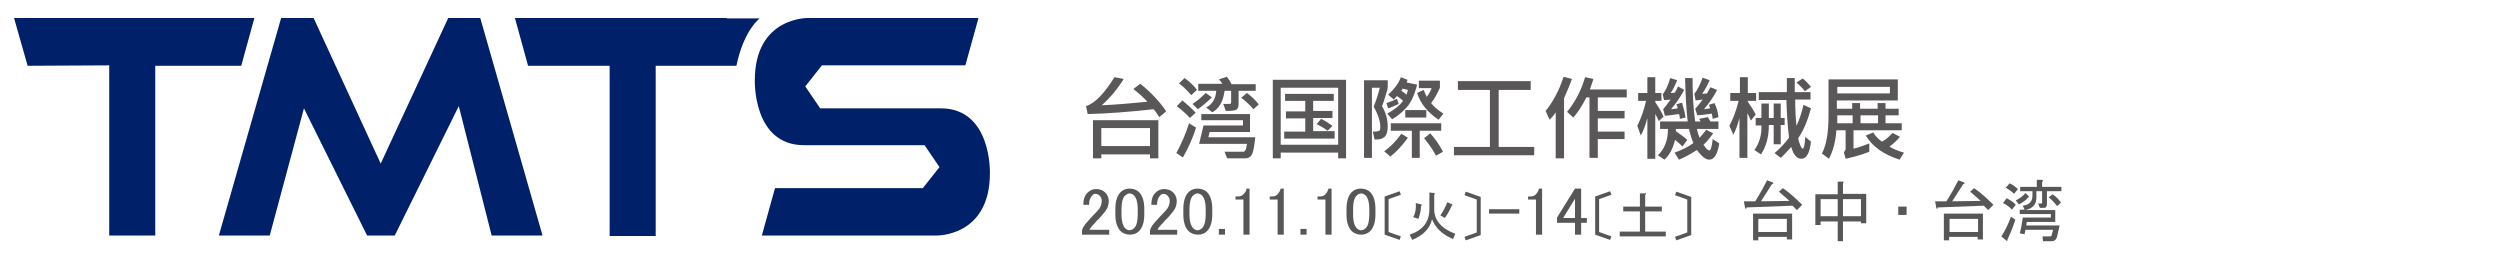 <?xml version="1.0" encoding="utf-8"?>
<!-- Generator: Adobe Illustrator 22.0.1, SVG Export Plug-In . SVG Version: 6.00 Build 0)  -->
<svg version="1.1" id="圖層_1" xmlns="http://www.w3.org/2000/svg" xmlns:xlink="http://www.w3.org/1999/xlink" x="0px" y="0px"
	 viewBox="0 0 570 58" style="enable-background:new 0 0 570 58;" xml:space="preserve">
<style type="text/css">
	.st0{fill:#002169;}
	.st1{fill:#585757;}
	.st2{fill:#595757;}
</style>
<g>
	<g>
		<polygon class="st0" points="6.3,15 3.2,4.1 58,4.1 55,15 35.4,15 35.4,53.7 24.9,53.7 24.9,14.9 		"/>
		<polygon class="st0" points="109.5,4.1 102.2,4.1 86.8,37.3 71.5,4.1 64.1,4.1 49.9,53.7 61.5,53.7 69.3,24.7 83.7,53.7 87,53.7 
			90,53.7 104.6,24.2 112.1,53.7 123.7,53.7 		"/>
		<path class="st0" d="M214.5,24.7H187l-3.4-5l3.8-4.8h32.7l3-10.8h-38.8c0,0-12.2-0.3-12.2,14.2c0,0-0.5,14.8,11.2,14.8h27.5l3.4,5
			l-3.8,4.8h-33.7l-3,10.8h39.8c0,0,12.2,0.3,12.2-14.2C225.7,39.6,226.2,24.7,214.5,24.7z"/>
		<path class="st0" d="M165.7,4.1h-1.6h-46.7l3,10.9l18.6,0v38.8h10.5V15h16v0l2.4,0c1.7-8.2,5.3-10.8,5.3-10.8H165.7z"/>
	</g>
	<g>
		<g>
			<path class="st2" d="M265.9,25.4l-1.6,1.3c-0.4-0.6-0.8-1.3-1.3-1.8c-5.4,0.6-10.4,1-15,1.1l-0.4-1.8c2-0.6,4.2-2.9,6.5-6.6
				l2.1,0.4c-1.4,2.3-3.1,4.3-5,6c2.7-0.1,6.2-0.4,10.4-0.8c-0.9-1-1.9-1.9-3.2-2.9l1.6-1.2C262.6,21.2,264.5,23.3,265.9,25.4z
				 M264.1,36.1h-1.9v-0.9h-11.1v0.9h-1.9v-8.7h14.9V36.1z M262.2,33.3v-4.1h-11.1v4.1H262.2z"/>
			<path class="st2" d="M272.7,29.1c-0.7,2.3-1.7,4.5-3,6.8l-1.5-1c1.2-2.2,2.2-4.5,2.9-6.8L272.7,29.1z M272.6,25.7l-1.3,1.2
				c-0.7-0.8-1.7-1.7-3-2.7l1.3-1.3C270.8,23.9,271.8,24.8,272.6,25.7z M272.9,20.5l-1.3,1.2c-1-1.2-2-2.1-2.8-2.7l1.3-1.2
				C271.3,18.7,272.3,19.6,272.9,20.5z M276.3,22.2c-1.1,1.1-2.2,2-3.2,2.7l-1.2-1.2c1.2-0.8,2.2-1.7,3-2.5L276.3,22.2z M286.4,20.7
				h-4v3.1c0,0.6-0.2,1-0.5,1.2c-0.3,0.2-1.1,0.3-2.4,0.3l-0.6-1.6l1.4,0c0.2,0,0.4-0.1,0.4-0.3v-2.7h-1.5c-0.3,2.5-1.3,4.1-2.8,4.9
				l-1.4-1.1c1.4-0.7,2.2-2,2.3-3.8h-4.1v-1.6h5.5c-0.3-0.5-0.6-0.8-0.8-1l1.8-0.6c0.5,0.6,0.8,1.1,1.1,1.7h5.5V20.7z M286.2,31.3
				c-0.2,1.9-0.4,3.1-0.7,3.8c-0.3,0.6-0.8,1-1.6,1l-4.1,0l-0.6-1.5l4.2,0c0.2,0,0.4-0.1,0.5-0.3c0.2-0.2,0.3-0.7,0.4-1.5h-10.9
				l1-4.2h9v-1.2h-9.5V26H285v4.1h-9.2l-0.3,1.2H286.2z M287,23.8l-1.2,1.1c-0.8-0.9-1.7-1.8-2.8-2.6l1.3-1.1
				C285.4,22,286.3,22.9,287,23.8z"/>
			<path class="st2" d="M306.9,36.1h-1.8v-1.3H292v1.3h-1.8V18.2h16.7V36.1z M305.1,33V20H292V33H305.1z M304.3,31.6h-11.5V30h4.8
				v-3h-4.4v-1.6h4.4V23H293v-1.6h11.1V23h-4.7v2.3h4.4v1.6h-4.4v3h4.9V31.6z M303.8,28.7l-1.1,1.1c-0.8-0.6-1.7-1.1-2.5-1.5l1-1.2
				C302.3,27.6,303.1,28.2,303.8,28.7z"/>
			<path class="st2" d="M316.4,20c0,0.1-0.1,0.6-0.4,1.5c-0.3,0.9-0.5,1.8-0.9,2.7c0.9,1.5,1.3,3.1,1.3,4.6c0,1.1-0.2,1.8-0.6,2.3
				c-0.4,0.4-1,0.7-1.8,0.7c-0.2,0-0.4,0-0.6,0L313,30c0.1,0,0.3,0,0.5,0c0.5,0,0.8-0.1,1-0.2s0.2-0.4,0.2-0.9
				c0-1.3-0.5-2.8-1.5-4.6c0.5-1.2,1-2.7,1.4-4.3h-1.8v16H311V18.3h5.4V20z M321,31.4c-1.3,1.8-2.6,3.2-4,4.3l-1.4-1.2
				c1.4-1,2.7-2.3,3.9-4L321,31.4z M318.9,23.7c-0.9,0.4-1.7,0.8-2.4,1l-0.4-1.2c0.9-0.3,1.7-0.6,2.4-1L318.9,23.7z M323.1,19.3
				c-0.6,2.4-1.4,4.1-2.4,5.2c-1,1.1-2.1,2-3.3,2.7l-1.1-1.3c1.6-0.9,2.8-1.8,3.6-2.9c-0.4-0.4-0.9-0.8-1.4-1.1
				c-0.3,0.3-0.5,0.6-0.7,0.8l-1.3-1.1c1.4-1.3,2.4-2.6,2.9-4l1.5,0.6c0,0.2-0.1,0.4-0.2,0.6L323.1,19.3z M328.6,29.8h-4.9v6.2h-1.8
				v-6.2h-4.8v-1.7h11.5V29.8z M321,20.5l-1.2-0.3c-0.1,0.2-0.2,0.3-0.3,0.5c0.6,0.4,1,0.7,1.2,0.9C320.8,21.2,320.9,20.8,321,20.5z
				 M325.2,26.8h-4.8v-1.7h4.8V26.8z M329.1,25.9l-1.1,1.4c-2.4-1.6-4.1-3.6-4.9-6.1l1.5-0.7c0.2,0.6,0.5,1.1,0.7,1.6
				c0.5-0.7,0.9-1.4,1.1-2h-2.9v-1.7h4.8V20c-0.6,1.3-1.2,2.5-2,3.5C326.9,24.3,327.8,25.1,329.1,25.9z M329,34.6l-1.6,0.9
				c-0.6-1.2-1.5-2.5-2.7-4l1.4-1.1C327.2,31.6,328.1,32.9,329,34.6z"/>
			<path class="st2" d="M349.8,35.4h-18.3v-1.9h8.2v-13h-7.3v-2H349v2h-7.3v13h8.1V35.4z"/>
			<path class="st2" d="M358.4,18c-0.3,0.9-0.6,1.6-0.9,2.3l-0.9,2.1v13.7h-1.9V25.6c-0.5,0.8-1,1.3-1.4,1.7l-0.9-2
				c1.7-2.1,3.1-4.7,4.1-7.8L358.4,18z M370.8,22.2h-6.5v3.1h6.1V27h-6.1v3h6.1v1.7h-6.1v4.3h-1.9V22.2h-0.7c-1,2-2,3.5-3,4.6
				l-1.4-1.3c1.8-2.2,3.2-4.8,4.1-7.9l1.9,0.4c-0.1,0.4-0.4,1.2-0.8,2.4h8.4V22.2z"/>
			<path class="st2" d="M379.3,26.6l-1.1,1c-0.3-0.7-0.6-1.3-0.8-1.6v10.2h-1.8v-9.3c-0.4,1.6-0.9,2.9-1.5,4l-0.8-2.2
				c0.8-1.6,1.5-3.5,2-5.7h-1.8v-1.8h2.1v-3.6h1.8v3.6h1.4v1.8h-1.4v0.3C378.3,24.6,378.9,25.7,379.3,26.6z M392,32.7
				c-0.4,2.4-1.1,3.7-2.3,3.7c-0.8,0-1.7-0.7-2.8-2.2c-1.7,1.1-3.1,1.8-4.1,2.2l-1-1.6c1.9-0.7,3.3-1.4,4.3-2.2
				c-0.4-0.9-0.7-1.9-1-3.2h-3l0,0.5c1.3,0.9,2.2,1.6,2.6,2l-1.1,1.5c-0.4-0.4-0.9-0.9-1.7-1.5c-0.4,1.8-1.2,3.4-2.4,4.5l-1.5-1
				c1.5-1.4,2.3-3.4,2.3-6h-1.8v-1.7h6.3c-0.3-2.4-0.5-5.7-0.6-9.9h1.7c0,3.8,0.2,7.1,0.6,9.9h1.2c0-0.2-0.2-0.4-0.3-0.6l2-0.4
				c0.1,0.2,0.3,0.6,0.6,1h1.8v1.7h-4.9c0.1,0.6,0.3,1.3,0.6,2c0.5-0.5,1-1.1,1.5-1.8l1.6,0.8c-0.7,1-1.4,1.9-2.2,2.6
				c0.6,0.9,1,1.3,1.3,1.3c0.4,0,0.6-0.9,0.8-2.6L392,32.7z M384.3,26.8l-1.3,0.3c0-0.5-0.1-0.9-0.2-1.1c-1.2,0.2-2.2,0.3-3.2,0.4
				l-0.4-1.5c0.4-0.5,1-1.2,1.7-2.2c-0.6,0.1-1.1,0.1-1.5,0.1l-0.3-1.3c0.8-1,1.3-2.3,1.7-3.7l1.6,0.5c-0.6,1.4-1.1,2.4-1.5,2.9
				c0.3,0,0.6,0,1-0.1c0.1-0.2,0.4-0.7,0.7-1.4l1.4,0.8c-0.9,1.7-1.9,3.1-3,4.4c0.5,0,0.9-0.1,1.5-0.2c0-0.3-0.1-0.6-0.3-0.9
				l1.3-0.4C383.9,24.8,384.2,25.9,384.3,26.8z M391.8,26.7l-1.3,0.4l-0.2-1.2c-1.2,0.2-2.3,0.3-3.3,0.4l-0.5-1.5
				c0.4-0.4,1-1.1,1.7-2.1c-0.5,0.1-1.1,0.1-1.6,0.2l-0.3-1.5c0.8-1,1.4-2.3,1.9-3.7l1.6,0.6c-0.4,0.9-0.9,1.9-1.7,3.1
				c0.4,0,0.8-0.1,1.1-0.1c0.3-0.6,0.6-1.1,0.8-1.4l1.5,0.6c-0.7,1.4-1.7,2.9-3,4.4c0.3,0,0.7-0.1,1.4-0.2c-0.1-0.3-0.1-0.5-0.3-0.8
				l1.3-0.4C391.4,24.5,391.7,25.6,391.8,26.7z"/>
			<path class="st2" d="M400.3,26.1l-1.1,1.4c-0.4-0.9-0.6-1.4-0.8-1.7V36h-1.8v-9.1c-0.4,1.5-0.8,2.7-1.4,3.8l-0.9-2
				c0.9-1.7,1.6-3.6,2.1-5.7h-1.9v-1.8h2.2v-3.6h1.8v3.6h1.9v1.8h-1.9v0.2C399.2,24.2,399.8,25.1,400.3,26.1z M406.9,28.5H406v4.4
				h-1.6v-4.4h-1.1c0,2.7-0.6,4.9-1.8,6.7l-1.5-1c1.1-1.5,1.7-3.4,1.6-5.6h-1.3v-1.7h1.3v-3.3h1.7v3.3h1.1v-3.3h1.6v3.3h0.9V28.5z
				 M412.9,32.3c-0.3,2.6-1,3.9-2.2,3.9c-1,0-1.8-0.9-2.3-2.7c-0.9,1-1.7,1.9-2.4,2.5l-1.4-1.1c1.3-1.1,2.4-2.3,3.3-3.5
				c-0.3-2.5-0.5-5.3-0.6-8.6H401V21h6.4l0-3.2h1.8V21h3.6v1.7h-3.5c0,2.1,0.1,4.1,0.3,6c0.7-1.5,1.2-3.1,1.6-4.8l1.7,0.8
				c-0.7,2.6-1.6,4.9-2.9,6.8c0.1,0.7,0.3,1.2,0.5,1.7c0.2,0.5,0.4,0.7,0.5,0.7c0.3,0,0.5-0.9,0.6-2.7L412.9,32.3z M412.9,19.8
				l-1.4,1c-0.4-0.6-1-1.2-1.9-2l1.4-0.9C411.6,18.3,412.2,19,412.9,19.8z"/>
			<path class="st2" d="M433.7,29.7h-11.1v4.2c0.9-0.2,2.1-0.6,3.6-1.2v1.9c-1.5,0.6-3.2,1.1-5.4,1.6l-0.4-1.5
				c0.3-0.3,0.4-0.6,0.4-0.8v-4.2h-2.1c-0.2,2.7-0.8,4.8-1.7,6.5l-1.6-1.2c1-1.9,1.5-4.7,1.5-8.5v-8.4h15.8v4.8h-13.9v1.9h3.5v-1.3
				h1.8v1.3h4v-1.3h1.8v1.3h3v1.5h-3v1.8h3.7V29.7z M422.4,28.1v-1.8h-3.5c0,0.7,0,1.3,0,1.8H422.4z M430.9,21.3v-1.5h-12v1.5H430.9
				z M428.2,28.1v-1.8h-4v1.8H428.2z M434.1,34.8l-1,1.6c-3.7-1.2-6.2-3-7.7-5.5l1.7-0.7c0.5,0.8,1.1,1.5,2,2.1
				c0.9-0.5,1.6-1.1,2.4-2l1.7,0.9c-0.7,0.8-1.5,1.6-2.4,2.2C431.5,33.9,432.7,34.4,434.1,34.8z"/>
		</g>
		<g>
			<path class="st1" d="M247,46.7c0-1.2,0.3-2.2,1-2.8c0.5-0.5,1.1-0.8,1.9-0.8c0.9,0,1.6,0.3,2.1,0.8c0.5,0.5,0.8,1.2,0.8,1.9
				c0,1-0.3,1.8-0.9,2.5c-0.6,0.7-1.1,1.4-1.8,2c-0.3,0.4-0.6,0.7-1,1.1c-0.3,0.3-0.5,0.6-0.7,1h4.5v1.1h-6.2v-1
				c0.1-0.4,0.4-1,1-1.7c1-1.1,1.8-2,2.5-2.7c0.7-0.7,1-1.5,1-2.3c0-0.5-0.2-0.9-0.5-1.2c-0.2-0.2-0.5-0.4-0.9-0.4
				c-0.3,0-0.6,0.1-0.8,0.4c-0.4,0.4-0.7,1.1-0.7,2.1H247z"/>
			<path class="st1" d="M254.3,47.7c0-1.8,0.4-3.1,1.2-3.9c0.6-0.6,1.3-0.8,2.1-0.8c0.8,0,1.6,0.3,2.1,0.8c0.8,0.8,1.2,2.1,1.2,3.9
				v1.2c0,1.7-0.4,3-1.2,3.8c-0.6,0.6-1.3,0.8-2.1,0.8c-0.8,0-1.6-0.3-2.1-0.8c-0.8-0.8-1.2-2.1-1.2-3.8V47.7z M256.5,44.6
				c-0.5,0.5-0.8,1.5-0.8,3v1.4c0,1.4,0.3,2.4,0.8,3c0.3,0.3,0.7,0.5,1,0.5c0.4,0,0.8-0.2,1.1-0.5c0.5-0.5,0.8-1.5,0.8-3v-1.4
				c0-1.5-0.3-2.4-0.8-3c-0.3-0.3-0.7-0.5-1.1-0.5C257.2,44.1,256.9,44.3,256.5,44.6z"/>
			<path class="st1" d="M262.5,46.7c0-1.2,0.3-2.2,1-2.8c0.5-0.5,1.1-0.8,1.9-0.8c0.9,0,1.6,0.3,2.1,0.8c0.5,0.5,0.8,1.2,0.8,1.9
				c0,1-0.3,1.8-0.9,2.5c-0.6,0.7-1.1,1.4-1.8,2c-0.3,0.4-0.6,0.7-1,1.1c-0.3,0.3-0.5,0.6-0.7,1h4.5v1.1h-6.2v-1
				c0.1-0.4,0.4-1,1-1.7c1-1.1,1.8-2,2.5-2.7c0.7-0.7,1-1.5,1-2.3c0-0.5-0.2-0.9-0.5-1.2c-0.2-0.2-0.5-0.4-0.9-0.4
				c-0.3,0-0.6,0.1-0.8,0.4c-0.4,0.4-0.7,1.1-0.7,2.1H262.5z"/>
			<path class="st1" d="M269.8,47.7c0-1.8,0.4-3.1,1.2-3.9c0.6-0.6,1.3-0.8,2.1-0.8c0.8,0,1.6,0.3,2.1,0.8c0.8,0.8,1.2,2.1,1.2,3.9
				v1.2c0,1.7-0.4,3-1.2,3.8c-0.6,0.6-1.3,0.8-2.1,0.8c-0.8,0-1.6-0.3-2.1-0.8c-0.8-0.8-1.2-2.1-1.2-3.8V47.7z M272,44.6
				c-0.5,0.5-0.8,1.5-0.8,3v1.4c0,1.4,0.3,2.4,0.8,3c0.3,0.3,0.7,0.5,1,0.5c0.4,0,0.8-0.2,1.1-0.5c0.5-0.5,0.8-1.5,0.8-3v-1.4
				c0-1.5-0.3-2.4-0.8-3c-0.3-0.3-0.7-0.5-1.1-0.5C272.7,44.1,272.3,44.3,272,44.6z"/>
			<path class="st1" d="M277.9,52.2h1.4v1.3h-1.4V52.2z"/>
			<path class="st1" d="M284.2,43h0.7v10.5h-1.4v-8h-1.8v-0.7h0.5c0.6,0,1-0.2,1.3-0.5C284,43.8,284.2,43.4,284.2,43z"/>
			<path class="st1" d="M292,43h0.7v10.5h-1.4v-8h-1.8v-0.7h0.5c0.6,0,1-0.2,1.3-0.5C291.7,43.8,291.9,43.4,292,43z"/>
			<path class="st1" d="M296.5,52.2h1.4v1.3h-1.4V52.2z"/>
			<path class="st1" d="M302.9,43h0.7v10.5h-1.4v-8h-1.8v-0.7h0.5c0.6,0,1-0.2,1.3-0.5C302.6,43.8,302.8,43.4,302.9,43z"/>
			<path class="st1" d="M307,47.7c0-1.8,0.4-3.1,1.2-3.9c0.6-0.6,1.3-0.8,2.1-0.8c0.8,0,1.6,0.3,2.1,0.8c0.8,0.8,1.2,2.1,1.2,3.9
				v1.2c0,1.7-0.4,3-1.2,3.8c-0.6,0.6-1.3,0.8-2.1,0.8c-0.8,0-1.6-0.3-2.1-0.8c-0.8-0.8-1.2-2.1-1.2-3.8V47.7z M309.3,44.6
				c-0.5,0.5-0.8,1.5-0.8,3v1.4c0,1.4,0.3,2.4,0.8,3c0.3,0.3,0.7,0.5,1,0.5c0.4,0,0.8-0.2,1.1-0.5c0.5-0.5,0.8-1.5,0.8-3v-1.4
				c0-1.5-0.3-2.4-0.8-3c-0.3-0.3-0.7-0.5-1.1-0.5C310,44.1,309.6,44.3,309.3,44.6z"/>
			<path class="st1" d="M316.6,52.9l2.8,1l-0.3,0.8l-3.4-1.2v-8.7l3.4-1.2l0.3,0.8l-2.8,1V52.9z"/>
			<path class="st1" d="M322,54.7l-0.6-1.2c3-1,4.5-2.9,4.5-5.8v-3.8l1.1,0.1c0.2,0.1,0.2,0.2,0,0.4v3.3c0,2.5,1.6,4.4,4.8,5.6
				l-0.5,1.2c-2.4-1-4-2.5-4.8-4.5C326,52.2,324.4,53.7,322,54.7z M322.2,49.5c0.5-0.8,0.7-1.9,0.6-3.2l1.2,0.3
				c0.3,0.1,0.3,0.2,0,0.3c0,0.9-0.2,1.9-0.6,3L322.2,49.5z M329.4,49.7l-1-0.6c0.6-0.8,1.1-1.8,1.6-3l1.1,0.5
				c0.2,0.1,0.1,0.2-0.1,0.3C330.4,48.2,329.9,49.1,329.4,49.7z"/>
			<path class="st1" d="M337.6,53.6l-3.4,1.2l-0.3-0.8l2.8-1v-7.5l-2.8-1l0.3-0.8l3.4,1.2V53.6z"/>
			<path class="st1" d="M339.5,47.7h6.9v1h-6.9V47.7z"/>
			<path class="st1" d="M350.9,43h0.7v10.5h-1.4v-8h-1.8v-0.7h0.5c0.6,0,1-0.2,1.3-0.5C350.6,43.8,350.8,43.4,350.9,43z"/>
			<path class="st1" d="M359.1,43h1.4v6.7h1.3v1.1h-1.3v2.7h-1.4v-2.7h-4.1v-1.2L359.1,43z M359.1,45.3l-2.7,4.4h2.7V45.3z"/>
			<path class="st1" d="M364.6,52.9l2.8,1l-0.3,0.8l-3.4-1.2v-8.7l3.4-1.2l0.3,0.8l-2.8,1V52.9z"/>
			<path class="st1" d="M375.1,44c0.3,0.1,0.3,0.2,0,0.4v2.7h3.8v1.1h-3.8v4.6h4.7v1.1h-10.5v-1.1h4.6v-4.6h-3.8v-1.1h3.8v-3H375.1z
				"/>
			<path class="st1" d="M385.6,53.6l-3.4,1.2l-0.3-0.8l2.8-1v-7.5l-2.8-1l0.3-0.8l3.4,1.2V53.6z"/>
			<path class="st1" d="M409.7,47.9l-1-1l-10.5,0.4c0,0.3-0.1,0.4-0.3,0.2l-0.3-1.6h2.6c1-1.6,1.9-3.2,2.7-4.8l1.3,0.5
				c0.2,0.2,0.2,0.3-0.2,0.4c-0.8,1.3-1.7,2.6-2.5,3.9l6.5-0.1c-0.9-0.8-1.7-1.5-2.4-2.1l0.9-0.8c1.6,1.1,3,2.4,4.4,3.8L409.7,47.9z
				 M407.4,54.7V54h-6.5v0.8h-1.2v-6.1h8.9v5.9H407.4z M400.9,52.9h6.5v-3h-6.5V52.9z"/>
			<path class="st1" d="M419,41.4h1.1c0.3,0,0.3,0.2,0.1,0.4v2.4h5.3v6.7h-1.2v-0.4h-4.1v4.5H419v-4.5h-3.9v0.8h-1.2v-7h5.1V41.4z
				 M419,49.3v-3.9h-3.9v3.9H419z M424.3,49.3v-3.9h-4.1v3.9H424.3z"/>
			<path class="st1" d="M434.7,47.1V49h-1.9v-1.9H434.7z"/>
			<path class="st1" d="M453.3,47.9l-1-1l-10.5,0.4c0,0.3-0.1,0.4-0.3,0.2l-0.3-1.6h2.6c1-1.6,1.9-3.2,2.7-4.8l1.3,0.5
				c0.2,0.2,0.2,0.3-0.2,0.4c-0.8,1.3-1.7,2.6-2.5,3.9l6.5-0.1c-0.9-0.8-1.7-1.5-2.4-2.1l0.9-0.8c1.6,1.1,3,2.4,4.4,3.8L453.3,47.9z
				 M450.9,54.7V54h-6.5v0.8h-1.2v-6.1h8.9v5.9H450.9z M444.5,52.9h6.5v-3h-6.5V52.9z"/>
			<path class="st1" d="M456.3,53.9c0.8-1.2,1.6-2.8,2.2-4.5l1,0.7c-0.6,1.8-1.2,3.3-1.8,4.5c0.1,0.2,0,0.3-0.2,0.3L456.3,53.9z
				 M457.5,45.2c0.8,0.4,1.5,0.8,2.1,1.5l-0.9,1.1c-0.5-0.6-1.2-1.1-2-1.5L457.5,45.2z M458.2,41.8c0.7,0.3,1.3,0.8,1.9,1.3
				l-0.9,1.1c-0.6-0.6-1.2-1-1.9-1.4L458.2,41.8z M459.6,45.7c0.9-0.5,1.7-1,2.2-1.7l0.8,0.8c0,0.2-0.1,0.3-0.2,0.2
				c-0.4,0.6-1.1,1.1-2.1,1.6L459.6,45.7z M467.8,53.5l0.3-1.1h-6.3l-0.2,1l-1.1-0.2c0.3-1,0.5-2.2,0.7-3.6h6.4v-0.8h-7.1v-1h1.1
				l-0.4-0.9c1.5-0.2,2.2-1,2.2-2.3v-1h-2.8v-1h3.8v-1.6h1.1c0.4,0.1,0.4,0.2,0.1,0.5v1.1h4.4v1h-3.3v2.9c0,0.6-0.2,0.9-0.7,0.9
				h-0.9l-0.4-1h0.7c0.2,0,0.2-0.1,0.2-0.2v-2.6h-1.3V45c0,1.6-0.8,2.5-2.5,2.9h6.8v2.7h-6.5l-0.1,0.8h7.6L469,54
				c-0.2,0.7-0.6,1-1.3,1h-1.9l-0.1-1.1h1.6C467.6,53.9,467.8,53.8,467.8,53.5z M468,44.3c0.9,0.6,1.5,1.3,1.9,1.9L469,47
				c-0.5-0.7-1.1-1.4-1.9-2L468,44.3z"/>
		</g>
	</g>
</g>
</svg>
